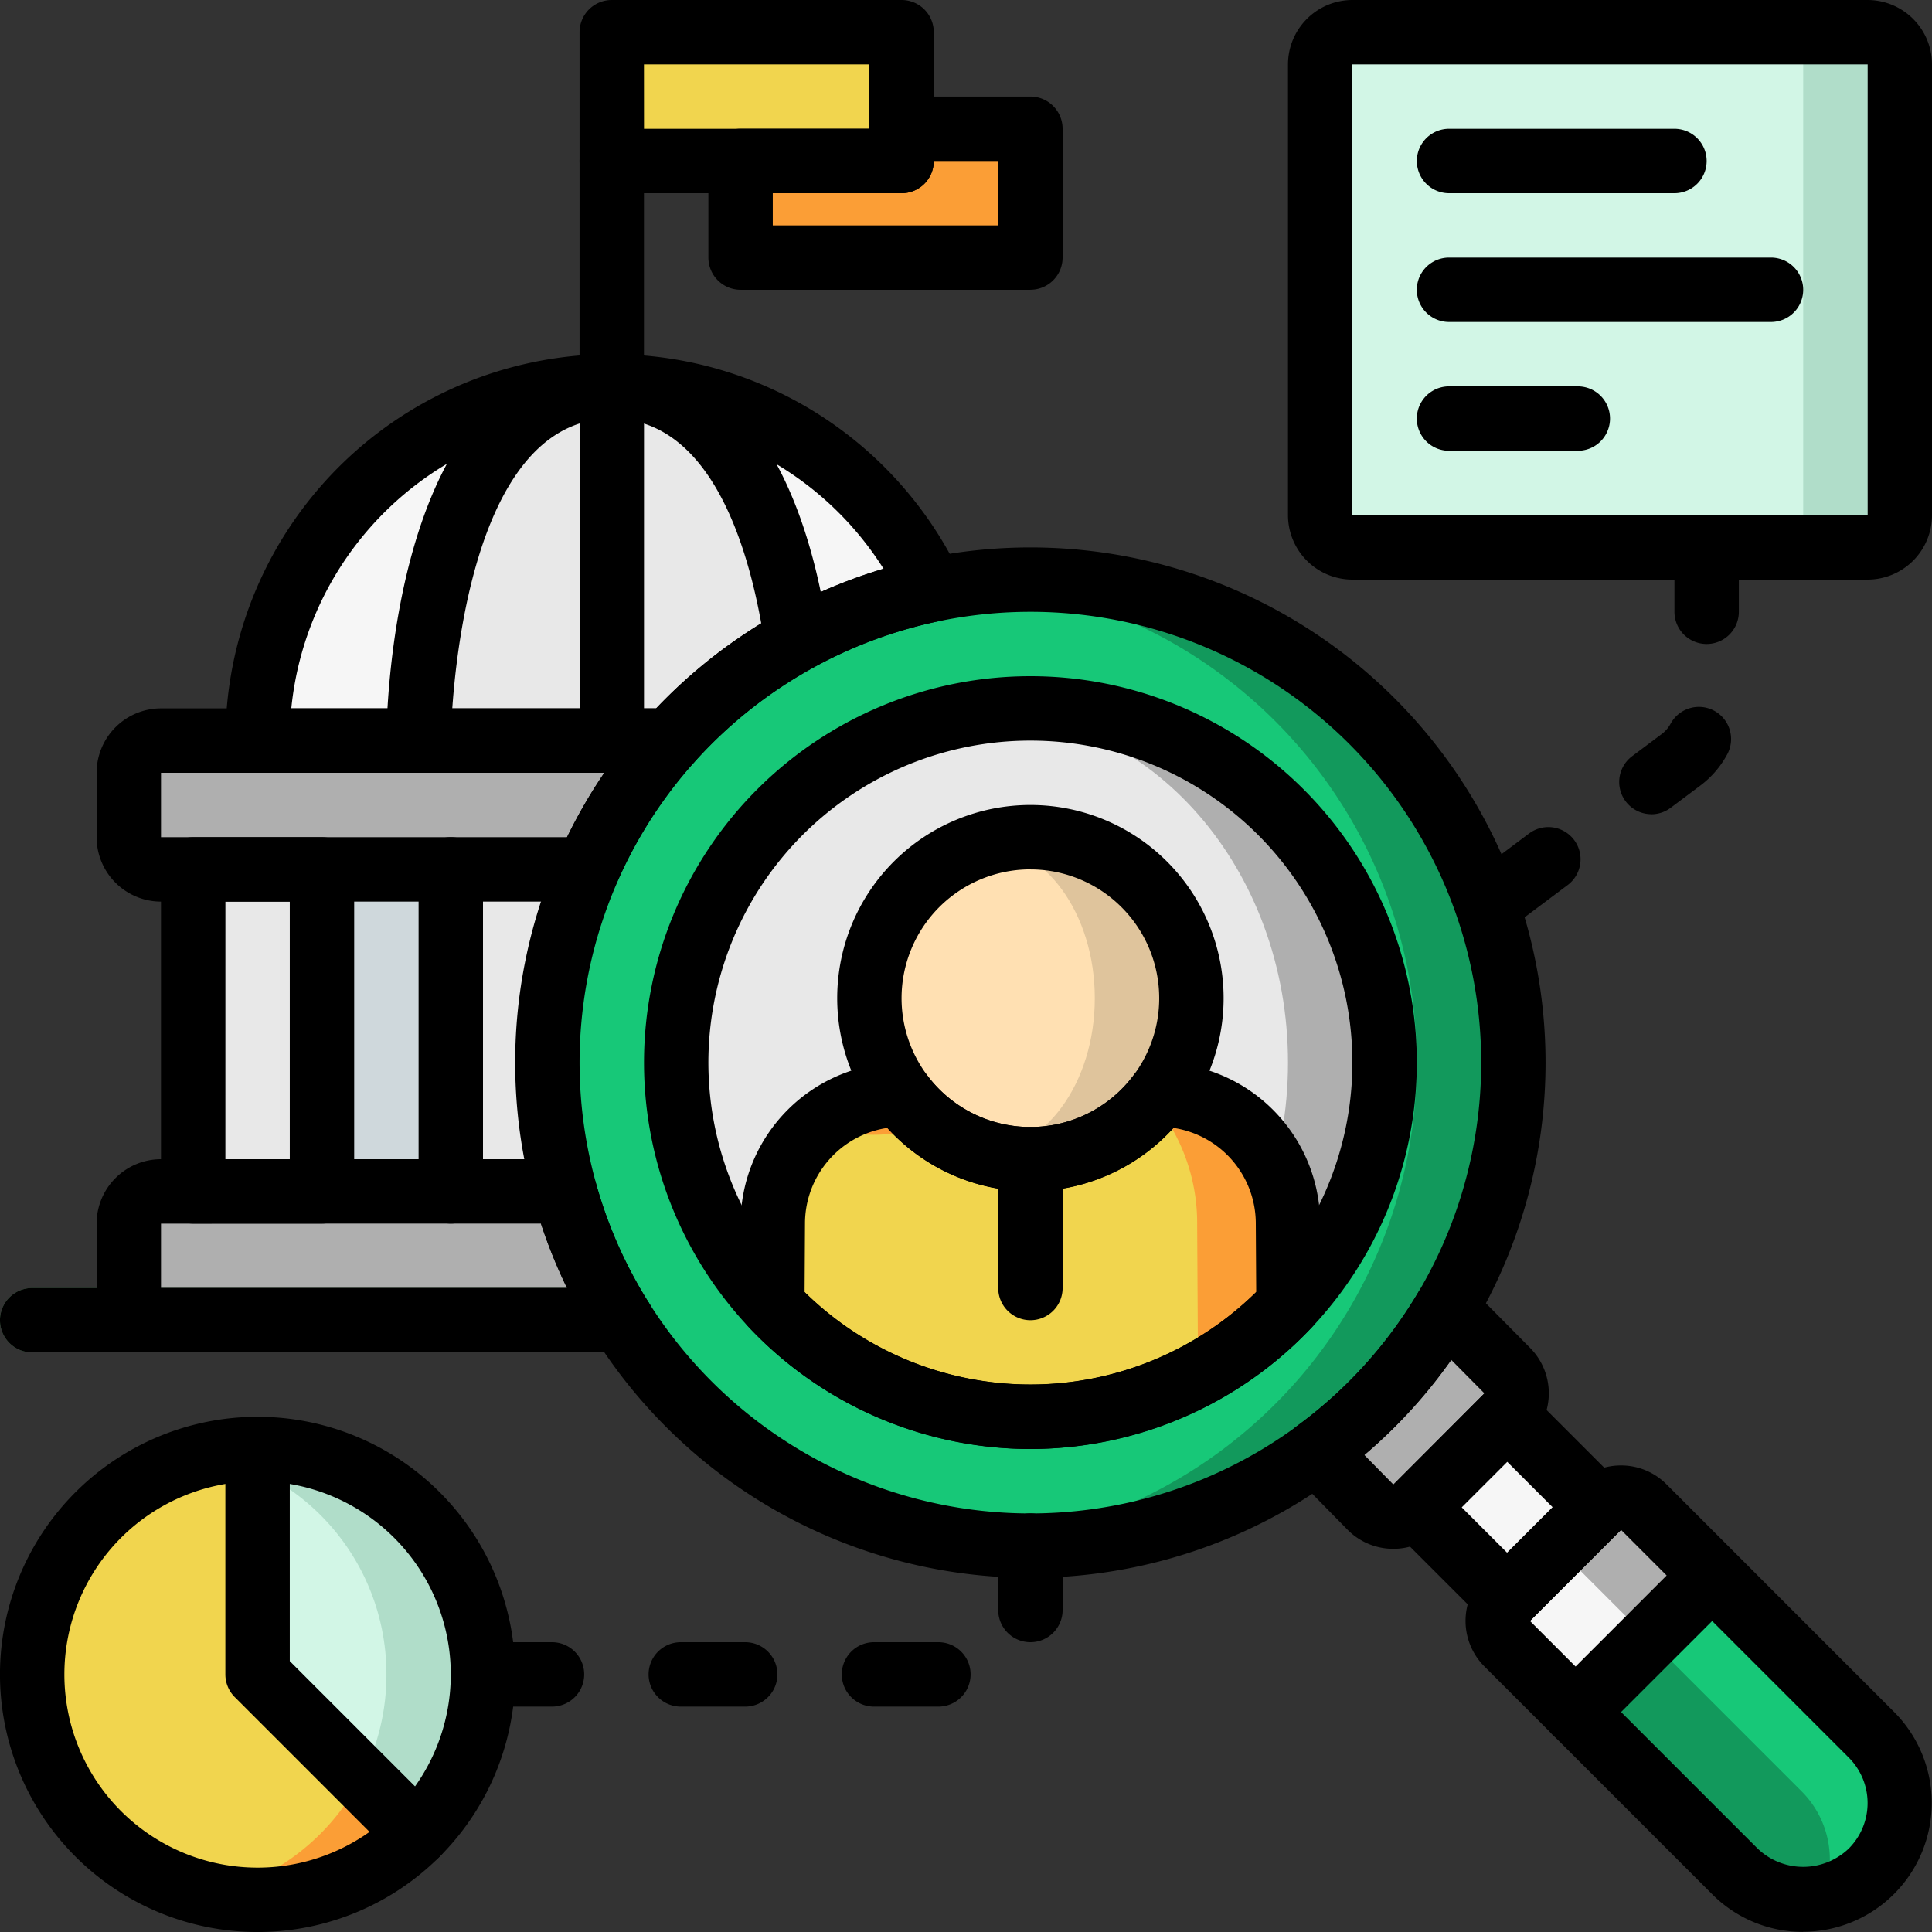 <svg id="t1-i6" xmlns="http://www.w3.org/2000/svg" width="80" height="80" viewBox="0 0 80 80">
  <rect x="0" y="0" width="80" height="80" fill="#333333" stroke="none"/>
  <path id="Path_105592" data-name="Path 105592" d="M202.933,34.133h-6.667v4a1.333,1.333,0,0,0,1.334,1.333h9.333a1.333,1.333,0,0,0,1.333-1.333V35.466a1.333,1.333,0,0,0-1.333-1.334Zm0,0" transform="translate(-165.6 -28.8)" fill="#fb9e36"/>
  <path id="Path_105593" data-name="Path 105593" d="M163.467,8.535H172.8a1.333,1.333,0,0,1,1.334,1.333v2.667a1.333,1.333,0,0,1-1.334,1.334H162.133v-4a1.333,1.333,0,0,1,1.334-1.333Zm0,0" transform="translate(-136.8 -7.202)" fill="#f1d54e"/>
  <path id="Path_105594" data-name="Path 105594" d="M82.933,102.4a14.667,14.667,0,0,0-14.667,14.667H85.354a20.046,20.046,0,0,1,10.832-6.248A14.654,14.654,0,0,0,82.932,102.4Zm0,0" transform="translate(-57.599 -86.398)" fill="#f6f6f6"/>
  <g id="Group_91653" data-name="Group 91653" transform="translate(8 16)">
    <path id="Path_105595" data-name="Path 105595" d="M119.465,230.4H126.8v13.334h-7.333Zm0,0" transform="translate(-108.798 -210.398)" fill="#e8e8e8"/>
    <path id="Path_105596" data-name="Path 105596" d="M51.2,230.4h5.333v13.334H51.2Zm0,0" transform="translate(-51.199 -210.398)" fill="#e8e8e8"/>
    <path id="Path_105597" data-name="Path 105597" d="M126.585,112.9c-.642-4.336-2.466-10.5-7.652-10.5-8,0-8,14.667-8,14.667h15.652Zm0,0" transform="translate(-101.6 -102.398)" fill="#e8e8e8"/>
  </g>
  <path id="Path_105598" data-name="Path 105598" d="M52.185,315.734H35.466a1.333,1.333,0,0,0-1.334,1.333v2.667a1.333,1.333,0,0,0,1.334,1.334H54.545a19.865,19.865,0,0,1-2.36-5.333Zm0,0" transform="translate(-28.8 -266.401)" fill="#afafaf"/>
  <path id="Path_105599" data-name="Path 105599" d="M56.555,196.266H35.466a1.333,1.333,0,0,0-1.334,1.334v2.667a1.333,1.333,0,0,0,1.334,1.333H53.131a19.907,19.907,0,0,1,3.424-5.333Zm0,0" transform="translate(-28.8 -165.599)" fill="#afafaf"/>
  <path id="Path_105600" data-name="Path 105600" d="M85.332,230.4h5.333v13.334H85.332Zm0,0" transform="translate(-71.999 -194.398)" fill="#cfd8dc"/>
  <path id="Path_105601" data-name="Path 105601" d="M31.333,344h-30a1.333,1.333,0,1,1,0-2.667h30a1.333,1.333,0,0,1,0,2.667Zm0,0" transform="translate(0 -287.999)" fill="#4c8056"/>
  <path id="Path_105602" data-name="Path 105602" d="M185.063,173.6a20.008,20.008,0,0,1-20,20,15.806,15.806,0,0,1-1.96-.107c-.027,0-.054.013-.08,0a20,20,0,0,1,0-39.787c.026-.013.053,0,.08,0a15.812,15.812,0,0,1,1.96-.106,20.007,20.007,0,0,1,20,20Zm0,0" transform="translate(-122.396 -129.599)" fill="#12995c"/>
  <path id="Path_105603" data-name="Path 105603" d="M181.064,174.145a20.015,20.015,0,0,1-17.96,19.893c-.027,0-.054.013-.08,0a20,20,0,0,1,0-39.787c.026-.013.053,0,.08,0A20.015,20.015,0,0,1,181.064,174.145Zm0,0" transform="translate(-122.397 -130.145)" fill="#17c878"/>
  <path id="Path_105604" data-name="Path 105604" d="M208.533,202.4a14.658,14.658,0,0,1-14.667,14.666,12.327,12.327,0,0,1-2-.146,14.656,14.656,0,0,1,0-29.04,12.4,12.4,0,0,1,2-.146A14.658,14.658,0,0,1,208.533,202.4Zm0,0" transform="translate(-151.2 -158.399)" fill="#afafaf"/>
  <path id="Path_105605" data-name="Path 105605" d="M204.532,203.193c0-8.019-5.671-14.52-12.667-14.52s-12.667,6.5-12.667,14.52,5.671,14.52,12.667,14.52S204.532,211.211,204.532,203.193Zm0,0" transform="translate(-151.199 -159.192)" fill="#e8e8e8"/>
  <path id="Path_105606" data-name="Path 105606" d="M405.82,400.166l-5.654,5.654-2.827-2.827a1.328,1.328,0,0,1,0-1.88l3.773-3.773a1.328,1.328,0,0,1,1.88,0Zm0,0" transform="translate(-334.926 -334.926)" fill="#afafaf"/>
  <path id="Path_105607" data-name="Path 105607" d="M402.526,413.592l-3.027,3.027-2.16-2.16a1.328,1.328,0,0,1,0-1.88l2.04-2.04a1.083,1.083,0,0,1,.32.226Zm0,0" transform="translate(-334.926 -346.392)" fill="#f6f6f6"/>
  <path id="Path_105608" data-name="Path 105608" d="M429.789,429.789a4,4,0,0,1-5.653,0l-6.6-6.6,5.654-5.654,6.6,6.6A4,4,0,0,1,429.789,429.789Zm0,0" transform="translate(-352.296 -352.295)" fill="#17c878"/>
  <path id="Path_105609" data-name="Path 105609" d="M427.735,444.995a3.981,3.981,0,0,1-3.6-1.093l-6.6-6.6,3.04-3.04,6.32,6.32a3.992,3.992,0,0,1,.84,4.413Zm0,0" transform="translate(-352.295 -366.408)" fill="#12995c"/>
  <path id="Path_105610" data-name="Path 105610" d="M375.289,379.061l3.771-3.771,3.771,3.771-3.771,3.771Zm0,0" transform="translate(-316.65 -316.65)" fill="#f6f6f6"/>
  <path id="Path_105611" data-name="Path 105611" d="M356.721,349.4l-2.535-2.559a20.036,20.036,0,0,1-5.374,5.928l2.252,2.288a1.333,1.333,0,0,0,1.886,0l3.771-3.771a1.333,1.333,0,0,0,0-1.886Zm0,0" transform="translate(-294.311 -292.65)" fill="#afafaf"/>
  <path id="Path_105612" data-name="Path 105612" d="M351.2,8.535h21.334a1.333,1.333,0,0,1,1.333,1.333V28.535a1.333,1.333,0,0,1-1.333,1.333H351.2a1.333,1.333,0,0,1-1.333-1.333V9.868A1.333,1.333,0,0,1,351.2,8.535Zm0,0" transform="translate(-295.2 -7.202)" fill="#b0ddc9"/>
  <path id="Path_105613" data-name="Path 105613" d="M351.2,8.535h17.333a1.333,1.333,0,0,1,1.334,1.333V28.535a1.333,1.333,0,0,1-1.334,1.333H351.2a1.333,1.333,0,0,1-1.333-1.333V9.868A1.333,1.333,0,0,1,351.2,8.535Zm0,0" transform="translate(-295.2 -7.202)" fill="#d2f6e6"/>
  <path id="Path_105614" data-name="Path 105614" d="M243.735,228.534a6.669,6.669,0,0,1-6.667,6.666,7.116,7.116,0,0,1-2-.293,6.686,6.686,0,0,1,0-12.747,7.116,7.116,0,0,1,2-.293A6.669,6.669,0,0,1,243.735,228.534Zm0,0" transform="translate(-194.402 -187.2)" fill="#dfc49c"/>
  <path id="Path_105615" data-name="Path 105615" d="M239.732,230.116c0-3.52-2.089-6.374-4.667-6.374s-4.667,2.854-4.667,6.374,2.09,6.373,4.667,6.373S239.732,233.636,239.732,230.116Zm0,0" transform="translate(-194.399 -188.782)" fill="#ffe0b2"/>
  <path id="Path_105616" data-name="Path 105616" d="M226.075,298.839a14.575,14.575,0,0,1-6.373,3.973,14.369,14.369,0,0,1-4.307.653,14.619,14.619,0,0,1-10.68-4.626l.013-3.373a5.367,5.367,0,0,1,1.56-3.773c.093-.093.2-.187.306-.28a5.314,5.314,0,0,1,3.467-1.28,6.222,6.222,0,0,0,1.253,1.254,6.615,6.615,0,0,0,9.174-.974,2.234,2.234,0,0,0,.24-.28,5.332,5.332,0,0,1,5.333,5.333Zm0,0" transform="translate(-172.728 -244.799)" fill="#fb9e36"/>
  <path id="Path_105617" data-name="Path 105617" d="M222.328,301.752a19.171,19.171,0,0,1-2.627,2.573,14.372,14.372,0,0,1-4.307.653,14.619,14.619,0,0,1-10.68-4.626l.013-3.373a5.367,5.367,0,0,1,1.56-3.773c.093-.093.2-.187.306-.28a7.389,7.389,0,0,0,2.307.374,7.634,7.634,0,0,0,2.413-.4,6.615,6.615,0,0,0,9.174-.974,7.887,7.887,0,0,1,1.813,5.107Zm0,0" transform="translate(-172.728 -246.312)" fill="#f1d54e"/>
  <path id="Path_105618" data-name="Path 105618" d="M27.2,393.333a9.326,9.326,0,0,1-9.333,9.333,9.751,9.751,0,0,1-2-.213,9.338,9.338,0,0,1,0-18.24,9.8,9.8,0,0,1,2-.214,9.327,9.327,0,0,1,9.333,9.333Zm0,0" transform="translate(-7.202 -324)" fill="#fb9e36"/>
  <path id="Path_105619" data-name="Path 105619" d="M23.2,394.487a9.337,9.337,0,0,1-7.333,9.12,9.338,9.338,0,0,1,0-18.24A9.336,9.336,0,0,1,23.2,394.487Zm0,0" transform="translate(-7.201 -325.153)" fill="#f1d54e"/>
  <path id="Path_105620" data-name="Path 105620" d="M77.6,393.333a9.279,9.279,0,0,1-2.733,6.6l-6.6-6.6V384a9.327,9.327,0,0,1,9.333,9.334Zm0,0" transform="translate(-57.599 -324)" fill="#b0ddc9"/>
  <path id="Path_105621" data-name="Path 105621" d="M73.6,398.228a9.277,9.277,0,0,1-1.04,4.293l-4.293-4.293V389.8a9.3,9.3,0,0,1,5.333,8.427Zm0,0" transform="translate(-57.599 -328.894)" fill="#d2f6e6"/>
  <path id="Path_105622" data-name="Path 105622" d="M49.334,237.867H44a1.333,1.333,0,0,1-1.333-1.333V223.2A1.333,1.333,0,0,1,44,221.868h5.333a1.333,1.333,0,0,1,1.334,1.333v13.334A1.333,1.333,0,0,1,49.334,237.867Zm-4-2.667H48V224.534H45.335Zm0,0" transform="translate(-36.001 -187.201)"/>
  <path id="Path_105623" data-name="Path 105623" d="M112.267,237.867a1.333,1.333,0,0,1-1.333-1.333V223.2a1.333,1.333,0,0,1,2.667,0v13.334A1.333,1.333,0,0,1,112.267,237.867Zm0,0" transform="translate(-93.601 -187.201)"/>
  <path id="Path_105624" data-name="Path 105624" d="M166.935,8h-12A1.333,1.333,0,0,1,153.6,6.667V1.334A1.333,1.333,0,0,1,154.935,0h12a1.333,1.333,0,0,1,1.333,1.334V6.667A1.333,1.333,0,0,1,166.935,8ZM156.269,5.333H165.6V2.667h-9.333Zm0,0" transform="translate(-129.602)"/>
  <path id="Path_105625" data-name="Path 105625" d="M201.067,33.6h-12a1.333,1.333,0,0,1-1.333-1.334v-4a1.333,1.333,0,0,1,1.333-1.334H194.4a1.333,1.333,0,0,1,1.334-1.333h5.333a1.333,1.333,0,0,1,1.334,1.333v5.333a1.333,1.333,0,0,1-1.334,1.334ZM190.4,30.935h9.334V28.268h-2.667a1.333,1.333,0,0,1-1.333,1.333H190.4Zm0,0" transform="translate(-158.401 -21.601)"/>
  <path id="Path_105626" data-name="Path 105626" d="M154.935,46.133A1.333,1.333,0,0,1,153.6,44.8V35.467a1.333,1.333,0,1,1,2.667,0V44.8A1.333,1.333,0,0,1,154.935,46.133Zm0,0" transform="translate(-129.602 -28.8)"/>
  <path id="Path_105627" data-name="Path 105627" d="M103.732,111.2a1.333,1.333,0,0,1-1.334-1.334c0-.653.106-16,9.333-16a1.333,1.333,0,1,1,0,2.667c-6.486,0-6.667,13.2-6.667,13.333a1.333,1.333,0,0,1-1.333,1.334Zm0,0" transform="translate(-86.399 -79.201)"/>
  <path id="Path_105628" data-name="Path 105628" d="M162.584,107.031a1.333,1.333,0,0,1-1.317-1.138c-.517-3.5-2.026-9.359-6.332-9.359a1.333,1.333,0,0,1,0-2.667c4.676,0,7.862,4.133,8.97,11.635a1.333,1.333,0,0,1-1.124,1.514,1.522,1.522,0,0,1-.2.015Zm0,0" transform="translate(-129.602 -79.2)"/>
  <path id="Path_105629" data-name="Path 105629" d="M154.935,111.2a1.333,1.333,0,0,1-1.333-1.334V95.2a1.333,1.333,0,0,1,2.667,0v14.667A1.333,1.333,0,0,1,154.935,111.2Zm0,0" transform="translate(-129.602 -79.201)"/>
  <path id="Path_105630" data-name="Path 105630" d="M25.746,344H1.333a1.333,1.333,0,1,1,0-2.667H25.746a1.333,1.333,0,1,1,0,2.667Zm0,0" transform="translate(0 -287.999)"/>
  <path id="Path_105631" data-name="Path 105631" d="M157.868,187.734A21.333,21.333,0,1,1,179.2,166.4,21.333,21.333,0,0,1,157.868,187.734Zm0-40A18.667,18.667,0,1,0,176.535,166.4,18.667,18.667,0,0,0,157.868,147.734Zm0,0" transform="translate(-115.202 -122.4)"/>
  <path id="Path_105632" data-name="Path 105632" d="M186.668,211.2a16,16,0,1,1,16-16A16,16,0,0,1,186.668,211.2Zm0-29.333A13.333,13.333,0,1,0,200,195.2,13.333,13.333,0,0,0,186.668,181.867Zm0,0" transform="translate(-144.001 -151.2)"/>
  <path id="Path_105633" data-name="Path 105633" d="M402.371,407.7a5.292,5.292,0,0,1-3.771-1.562l-9.429-9.429a2.666,2.666,0,0,1,0-3.771l3.771-3.771a2.651,2.651,0,0,1,1.886-.781h0a2.644,2.644,0,0,1,1.884.782l9.426,9.427a5.334,5.334,0,0,1-3.77,9.1Zm-7.543-16.647-3.771,3.771,9.429,9.428a2.73,2.73,0,0,0,3.771,0,2.666,2.666,0,0,0,0-3.771Zm0,0" transform="translate(-327.705 -327.705)"/>
  <path id="Path_105634" data-name="Path 105634" d="M371.862,376.966a1.329,1.329,0,0,1-.943-.39l-3.771-3.771a1.333,1.333,0,0,1,0-1.885l3.771-3.771a1.333,1.333,0,0,1,1.885,0l3.771,3.771a1.334,1.334,0,0,1,0,1.885l-3.771,3.771A1.328,1.328,0,0,1,371.862,376.966Zm-1.885-5.1,1.885,1.885,1.885-1.885-1.885-1.885Zm0,0" transform="translate(-309.452 -309.452)"/>
  <path id="Path_105635" data-name="Path 105635" d="M410.324,417.393a1.333,1.333,0,0,1-.942-2.276l5.657-5.657a1.333,1.333,0,0,1,1.885,1.885L411.267,417a1.326,1.326,0,0,1-.943.391Zm0,0" transform="translate(-345.086 -345.164)"/>
  <path id="Path_105636" data-name="Path 105636" d="M344.8,349.586a2.658,2.658,0,0,1-1.885-.78l-2.259-2.3a1.332,1.332,0,0,1,.162-2.011,18.607,18.607,0,0,0,5.016-5.533,1.333,1.333,0,0,1,2.092-.258l2.535,2.559a2.67,2.67,0,0,1,0,3.768l-3.771,3.771A2.661,2.661,0,0,1,344.8,349.586Zm-1.2-3.887,1.208,1.229,3.764-3.779,0,0-1.371-1.384a21.113,21.113,0,0,1-3.6,3.938Zm0,0" transform="translate(-287.106 -285.453)"/>
  <path id="Path_105637" data-name="Path 105637" d="M47.348,315.2H28.268a2.67,2.67,0,0,1-2.667-2.667v-2.667a2.67,2.67,0,0,1,2.667-2.667H44.987a1.332,1.332,0,0,1,1.285.978,18.59,18.59,0,0,0,2.2,4.977,1.333,1.333,0,0,1-1.126,2.045Zm-19.08-5.333v2.667H45.079A21.259,21.259,0,0,1,44,309.865Zm0,0" transform="translate(-21.601 -259.199)"/>
  <path id="Path_105638" data-name="Path 105638" d="M45.932,195.735H28.268a2.67,2.67,0,0,1-2.667-2.667V190.4a2.67,2.67,0,0,1,2.667-2.667H49.356a1.333,1.333,0,0,1,.992,2.224,18.554,18.554,0,0,0-3.2,4.976A1.334,1.334,0,0,1,45.932,195.735ZM28.268,190.4v2.667H45.079a21.336,21.336,0,0,1,1.544-2.667Zm0,0" transform="translate(-21.601 -158.401)"/>
  <path id="Path_105639" data-name="Path 105639" d="M78.156,111.194H61.068a1.333,1.333,0,0,1-1.333-1.334,15.99,15.99,0,0,1,30.46-6.816,1.335,1.335,0,0,1-.935,1.875,18.805,18.805,0,0,0-10.11,5.833,1.336,1.336,0,0,1-.992.443Zm-15.688-2.667h15.1a21.549,21.549,0,0,1,9.418-5.784,13.321,13.321,0,0,0-24.523,5.784Zm0,0" transform="translate(-50.401 -79.194)"/>
  <path id="Path_105640" data-name="Path 105640" d="M365.333,24H344a2.671,2.671,0,0,1-2.667-2.667V2.667A2.67,2.67,0,0,1,344,0h21.334A2.67,2.67,0,0,1,368,2.667V21.334A2.67,2.67,0,0,1,365.333,24ZM344,2.667V21.334h21.336l0-18.667Zm0,0" transform="translate(-288 0)"/>
  <path id="Path_105641" data-name="Path 105641" d="M389.463,153.717a1.333,1.333,0,0,1-.8-2.4l2.134-1.6a1.333,1.333,0,1,1,1.6,2.133l-2.134,1.6A1.328,1.328,0,0,1,389.463,153.717Zm6.4-4.8a1.334,1.334,0,0,1-.8-2.4l1.223-.916a1.332,1.332,0,0,0,.371-.428,1.333,1.333,0,1,1,2.338,1.281,3.973,3.973,0,0,1-1.114,1.284l-1.219.913a1.331,1.331,0,0,1-.8.268Zm2.288-7.049a1.333,1.333,0,0,1-1.333-1.334v-2.667a1.333,1.333,0,0,1,2.667,0v2.667A1.333,1.333,0,0,1,398.15,141.868Zm0,0" transform="translate(-327.483 -115.202)"/>
  <path id="Path_105642" data-name="Path 105642" d="M386.132,36.8H376.8a1.333,1.333,0,1,1,0-2.667h9.333a1.333,1.333,0,0,1,0,2.667Zm0,0" transform="translate(-316.798 -28.8)"/>
  <path id="Path_105643" data-name="Path 105643" d="M390.132,70.932H376.8a1.333,1.333,0,1,1,0-2.667h13.333a1.333,1.333,0,1,1,0,2.667Zm0,0" transform="translate(-316.799 -57.599)"/>
  <path id="Path_105644" data-name="Path 105644" d="M382.132,105.065H376.8a1.333,1.333,0,1,1,0-2.667h5.333a1.333,1.333,0,1,1,0,2.667Zm0,0" transform="translate(-316.799 -86.399)"/>
  <path id="Path_105645" data-name="Path 105645" d="M229.867,229.332a8,8,0,1,1,8-8A8,8,0,0,1,229.867,229.332Zm0-13.334a5.334,5.334,0,1,0,5.333,5.334A5.334,5.334,0,0,0,229.867,216Zm0,0" transform="translate(-187.2 -179.999)"/>
  <path id="Path_105646" data-name="Path 105646" d="M265.868,306.668a1.333,1.333,0,0,1-1.333-1.334V300a1.333,1.333,0,0,1,2.667,0v5.333A1.333,1.333,0,0,1,265.868,306.668Zm0,0" transform="translate(-223.201 -252.001)"/>
  <path id="Path_105647" data-name="Path 105647" d="M208.166,297.6a16.075,16.075,0,0,1-11.655-5.04,1.33,1.33,0,0,1-.364-.922l.018-3.38a6.673,6.673,0,0,1,6.667-6.658,1.333,1.333,0,0,1,1.064.53,5.334,5.334,0,0,0,8.539,0,1.333,1.333,0,0,1,1.064-.53,6.674,6.674,0,0,1,6.667,6.663l.02,3.375a1.328,1.328,0,0,1-.363.922,16.087,16.087,0,0,1-11.656,5.04Zm-9.349-6.5a13.329,13.329,0,0,0,18.7,0l-.017-2.83v-.008a4.006,4.006,0,0,0-3.414-3.957,7.991,7.991,0,0,1-11.841,0,4.006,4.006,0,0,0-3.412,3.957Zm0,0" transform="translate(-165.5 -237.601)"/>
  <path id="Path_105648" data-name="Path 105648" d="M140.684,409.067h-2.667a1.333,1.333,0,1,1,0-2.667h2.667a1.333,1.333,0,1,1,0,2.667Zm-8,0h-2.667a1.333,1.333,0,1,1,0-2.667h2.667a1.333,1.333,0,0,1,0,2.667Zm-8,0h-2.667a1.333,1.333,0,1,1,0-2.667h2.667a1.333,1.333,0,0,1,0,2.667Zm19.81-2.667a1.333,1.333,0,0,1-1.333-1.333V402.4a1.333,1.333,0,1,1,2.667,0v2.667A1.333,1.333,0,0,1,144.494,406.4Zm0,0" transform="translate(-101.827 -338.4)"/>
  <path id="Path_105649" data-name="Path 105649" d="M10.666,396.8a10.667,10.667,0,1,1,10.667-10.667A10.666,10.666,0,0,1,10.666,396.8Zm0-18.666a8,8,0,1,0,8,8,8,8,0,0,0-8-8Zm0,0" transform="translate(0 -316.799)"/>
  <path id="Path_105650" data-name="Path 105650" d="M67.666,394.064a1.328,1.328,0,0,1-.942-.391l-6.6-6.6a1.331,1.331,0,0,1-.391-.942V376.8a1.333,1.333,0,1,1,2.667,0v8.781l6.208,6.209a1.333,1.333,0,0,1-.942,2.276Zm0,0" transform="translate(-50.401 -316.798)"/>
</svg>
